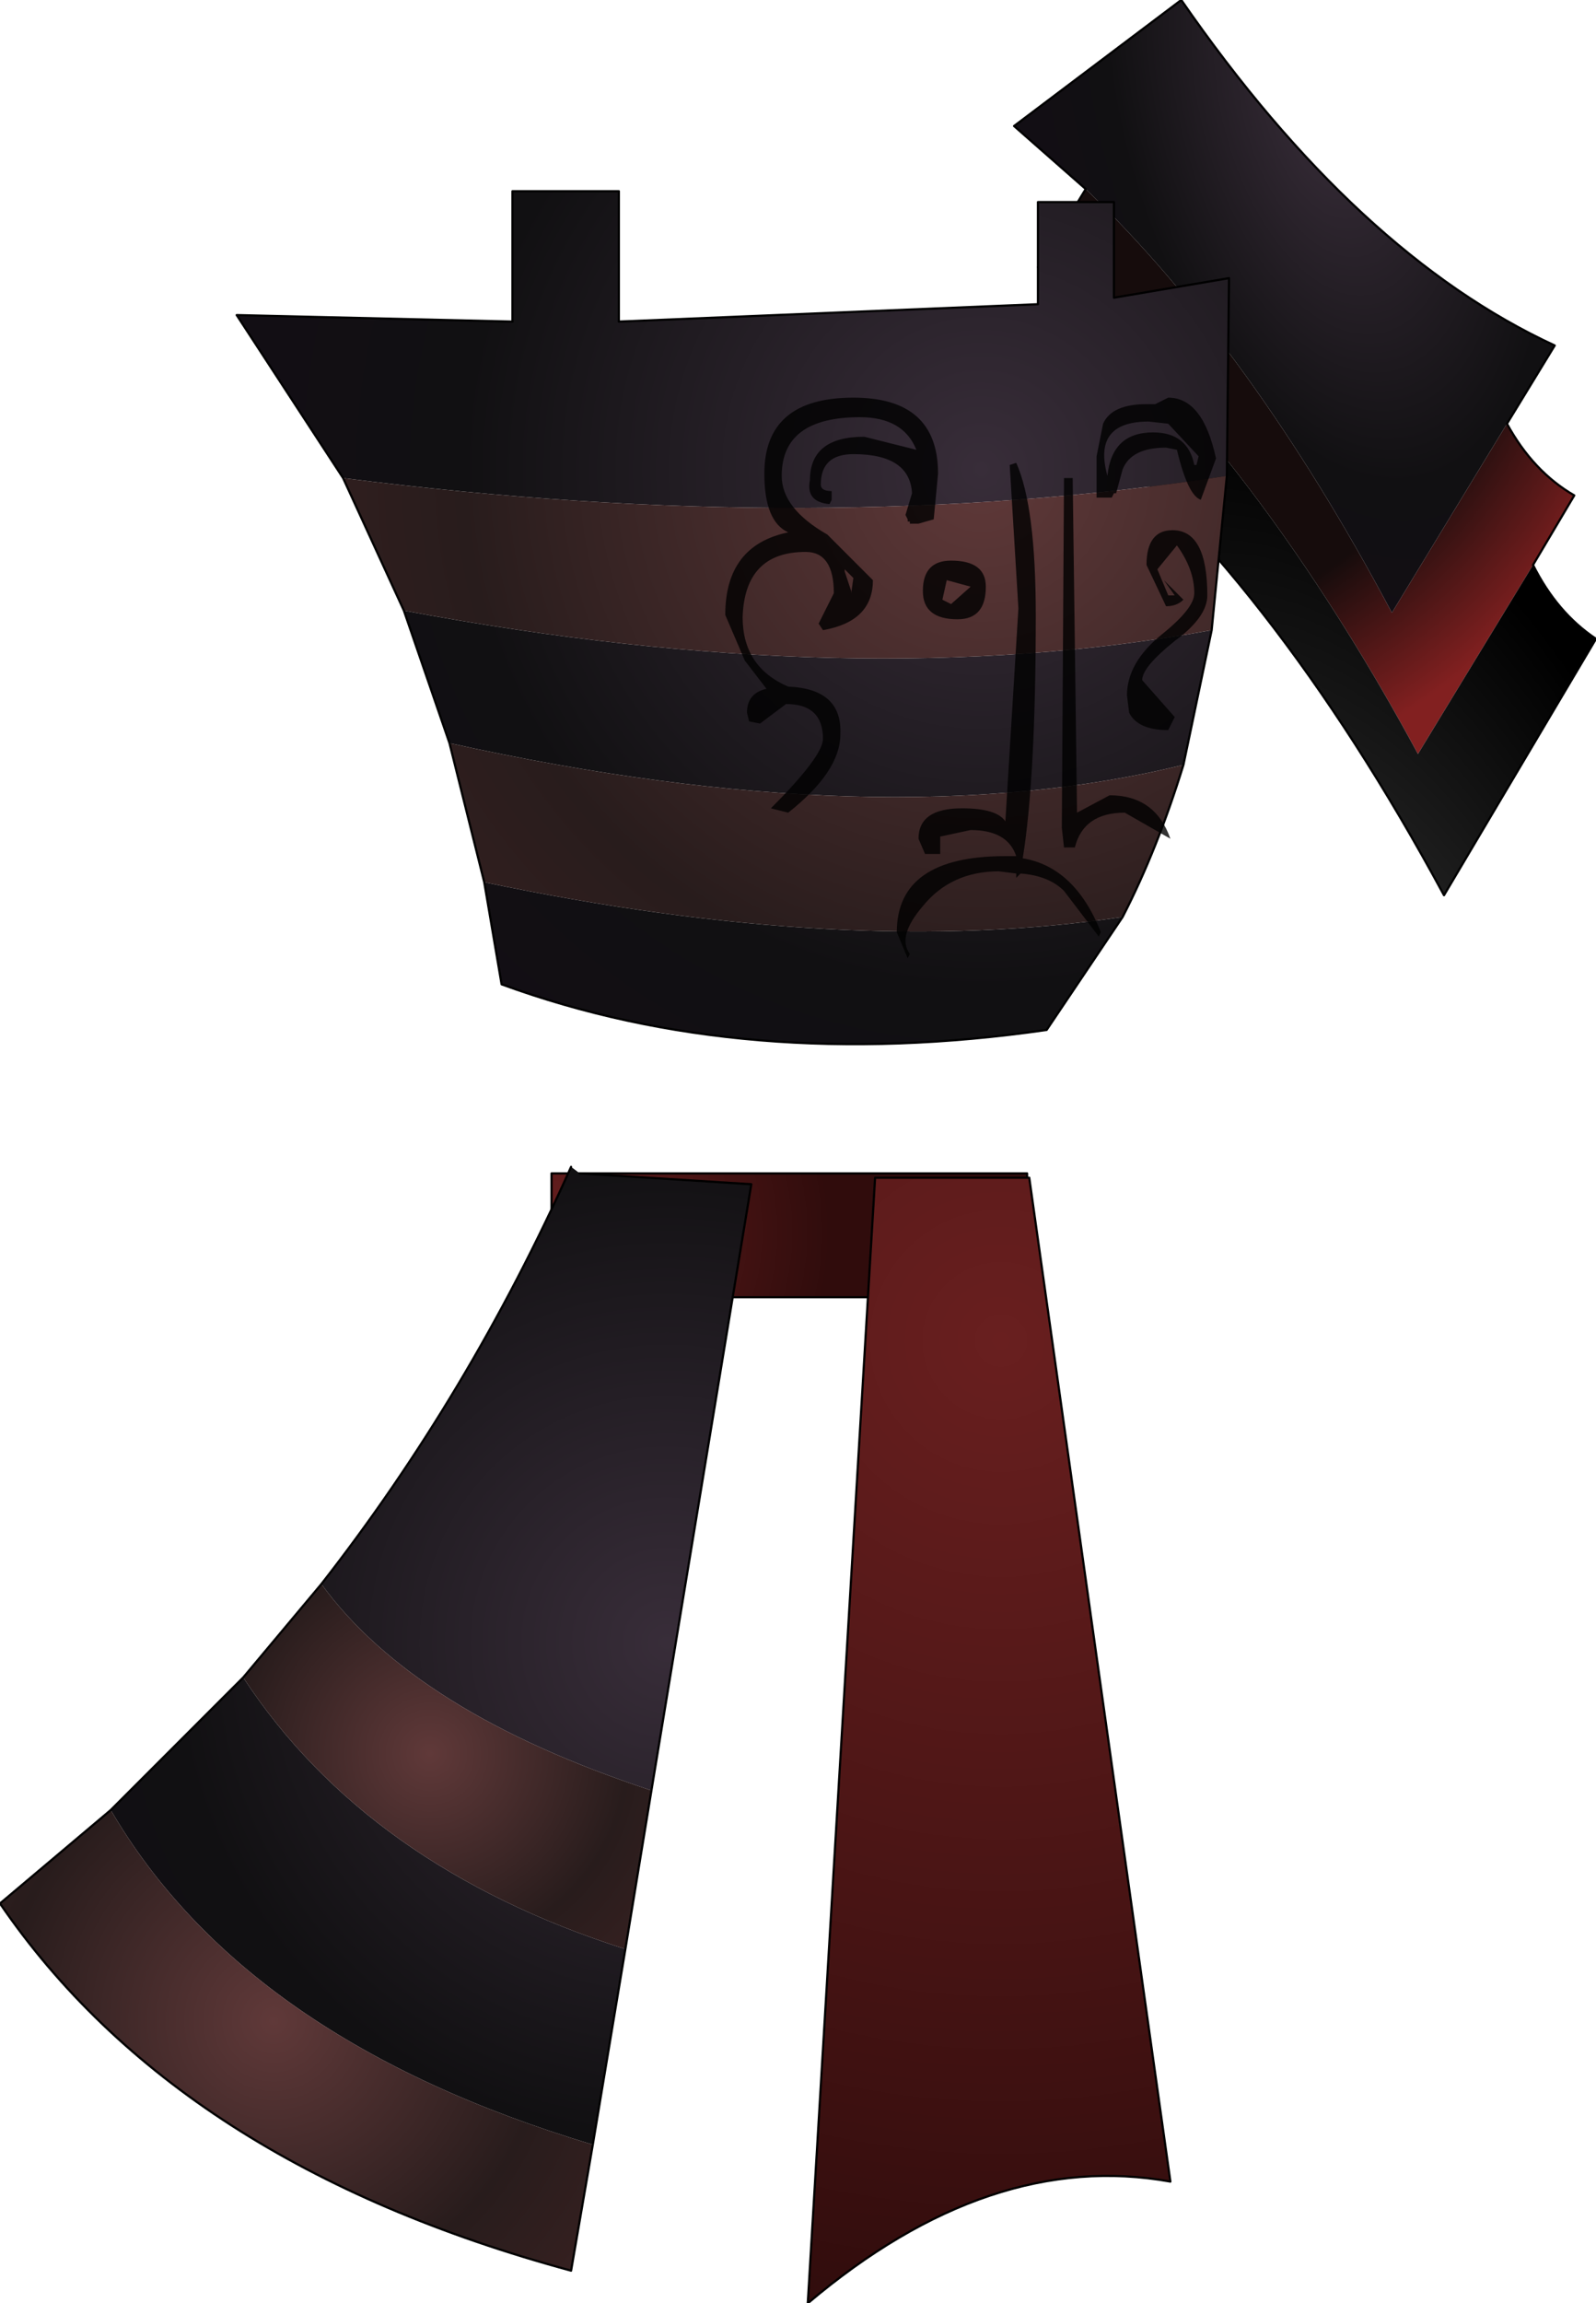 <?xml version="1.0" encoding="UTF-8" standalone="no"?>
<svg xmlns:ffdec="https://www.free-decompiler.com/flash" xmlns:xlink="http://www.w3.org/1999/xlink" ffdec:objectType="shape" height="53.0px" width="36.75px" xmlns="http://www.w3.org/2000/svg">
  <g transform="matrix(1.0, 0.0, 0.0, 1.0, 17.8, 17.85)">
    <path d="M7.2 -13.5 Q11.0 -9.85 14.25 -3.75 L16.9 -8.1 Q17.5 -7.0 18.45 -6.45 L17.5 -4.85 14.85 -0.5 Q11.55 -6.6 7.75 -10.25 L6.1 -11.7 7.2 -13.5" fill="url(#gradient0)" fill-rule="evenodd" stroke="none"/>
    <path d="M17.5 -4.85 Q18.05 -3.75 18.95 -3.15 L15.45 2.75 Q11.45 -4.65 6.7 -8.45 L7.75 -10.25 Q11.55 -6.6 14.85 -0.5 L17.5 -4.85" fill="url(#gradient1)" fill-rule="evenodd" stroke="none"/>
    <path d="M7.2 -13.5 L5.55 -14.95 9.4 -17.85 Q13.45 -12.0 18.0 -9.9 L16.9 -8.1 14.25 -3.75 Q11.0 -9.85 7.2 -13.5" fill="url(#gradient2)" fill-rule="evenodd" stroke="none"/>
    <path d="M16.9 -8.1 L18.0 -9.9 Q13.45 -12.0 9.4 -17.85 L5.55 -14.95 7.2 -13.5 6.1 -11.7 7.75 -10.25 6.7 -8.45 Q11.45 -4.65 15.45 2.75 L18.95 -3.15 Q18.05 -3.75 17.5 -4.85 L18.45 -6.45 Q17.5 -7.0 16.9 -8.1 Z" fill="none" stroke="#000000" stroke-linecap="round" stroke-linejoin="round" stroke-width="0.05"/>
    <path d="M5.85 12.0 L-5.1 12.0 -5.1 9.15 5.85 9.15 5.85 12.0" fill="url(#gradient3)" fill-rule="evenodd" stroke="none"/>
    <path d="M5.85 12.0 L-5.1 12.0 -5.1 9.15 5.85 9.15 5.85 12.0 Z" fill="none" stroke="#000000" stroke-linecap="round" stroke-linejoin="round" stroke-width="0.05"/>
    <path d="M10.1 -3.35 L9.45 -0.25 Q2.5 1.45 -7.45 -0.75 L-8.5 -3.8 Q1.9 -1.85 10.1 -3.35 M8.05 3.25 L6.3 5.85 Q-0.65 6.85 -6.25 4.8 L-6.65 2.45 Q1.7 4.2 8.05 3.25 M-9.9 -6.85 L-12.35 -10.6 -6.0 -10.45 -6.0 -13.45 -3.55 -13.45 -3.55 -10.45 6.1 -10.85 6.1 -13.2 7.85 -13.2 7.85 -11.0 10.5 -11.45 10.45 -6.9 Q1.05 -5.45 -9.9 -6.85" fill="url(#gradient4)" fill-rule="evenodd" stroke="none"/>
    <path d="M10.45 -6.9 L10.1 -3.35 Q1.9 -1.85 -8.5 -3.8 L-9.9 -6.85 Q1.05 -5.45 10.45 -6.9 M9.45 -0.25 Q8.85 1.7 8.05 3.25 1.7 4.2 -6.65 2.45 L-7.45 -0.75 Q2.5 1.45 9.45 -0.25" fill="url(#gradient5)" fill-rule="evenodd" stroke="none"/>
    <path d="M-6.0 -10.45 L-6.0 -13.45 -3.55 -13.45 -3.55 -10.45" fill="none" stroke="#000000" stroke-linecap="round" stroke-linejoin="round" stroke-width="0.05"/>
    <path d="M10.45 -6.9 L10.1 -3.35 9.45 -0.25 Q8.85 1.7 8.05 3.25 L6.3 5.85 Q-0.65 6.85 -6.25 4.8 L-6.65 2.45 -7.45 -0.75 -8.5 -3.8 -9.9 -6.85 -12.35 -10.6 -6.0 -10.45 M-3.55 -10.45 L6.1 -10.85 6.1 -13.2 7.85 -13.2 7.85 -11.0 10.5 -11.45 10.45 -6.9" fill="none" stroke="#000000" stroke-linecap="round" stroke-linejoin="round" stroke-width="0.05"/>
    <path d="M0.8 35.15 L2.35 9.25 5.9 9.25 9.15 32.35 Q5.0 31.6 0.8 35.15" fill="url(#gradient6)" fill-rule="evenodd" stroke="none"/>
    <path d="M-2.8 23.35 Q-8.25 21.55 -10.4 18.6 -7.0 14.25 -4.65 9.0 L-4.45 9.15 -0.5 9.4 -2.8 23.35 M-12.2 20.75 Q-9.35 25.1 -3.4 27.0 L-4.15 31.5 Q-12.15 29.1 -15.25 23.8 L-12.2 20.75" fill="url(#gradient7)" fill-rule="evenodd" stroke="none"/>
    <path d="M-10.4 18.6 Q-8.25 21.55 -2.8 23.35 L-3.4 27.0 Q-9.35 25.1 -12.2 20.75 L-10.4 18.6" fill="url(#gradient8)" fill-rule="evenodd" stroke="none"/>
    <path d="M-15.25 23.8 Q-12.15 29.1 -4.15 31.5 L-4.65 34.4 Q-13.7 31.95 -17.8 25.95 L-15.25 23.8" fill="url(#gradient9)" fill-rule="evenodd" stroke="none"/>
    <path d="M0.8 35.15 L2.35 9.25 5.9 9.25 9.15 32.35 Q5.0 31.6 0.8 35.15" fill="none" stroke="#000000" stroke-linecap="round" stroke-linejoin="round" stroke-width="0.05"/>
    <path d="M-2.8 23.35 L-0.5 9.4 -4.45 9.15 M-4.65 9.0 Q-7.0 14.25 -10.4 18.6 L-12.2 20.75 -15.25 23.8 -17.8 25.95 Q-13.7 31.95 -4.65 34.4 L-4.15 31.5 -3.4 27.0 -2.8 23.35" fill="none" stroke="#000000" stroke-linecap="round" stroke-linejoin="round" stroke-width="0.05"/>
    <path d="M7.45 -7.35 L7.6 -8.1 Q7.8 -8.55 8.6 -8.55 L8.8 -8.55 9.1 -8.7 Q9.9 -8.7 10.2 -7.3 L9.85 -6.35 Q9.55 -6.45 9.3 -7.5 L9.05 -7.55 Q8.25 -7.55 8.05 -7.05 L7.9 -6.5 7.85 -6.5 7.8 -6.4 7.45 -6.4 7.45 -7.35 M5.6 -7.2 Q6.05 -6.2 6.05 -3.7 6.05 0.05 5.75 1.9 6.95 2.1 7.55 3.6 L7.5 3.7 6.7 2.65 Q6.35 2.3 5.7 2.25 L5.6 2.35 5.6 2.25 5.2 2.2 Q4.1 2.2 3.45 3.0 2.85 3.7 3.15 4.1 L3.1 4.2 2.85 3.6 Q2.85 1.85 5.35 1.85 L5.6 1.85 Q5.4 1.25 4.55 1.25 L3.85 1.4 3.85 1.8 3.5 1.8 3.35 1.45 Q3.35 0.75 4.35 0.75 5.15 0.75 5.35 1.05 L5.65 -3.85 5.45 -7.15 5.6 -7.2 M6.9 -6.85 L7.0 0.85 7.75 0.45 Q8.8 0.45 9.15 1.45 L8.1 0.85 Q7.15 0.85 6.95 1.65 L6.7 1.65 6.65 1.2 6.7 -6.85 6.9 -6.85 M9.75 -7.15 L9.8 -7.35 9.1 -8.1 8.65 -8.15 Q7.35 -8.15 7.7 -6.9 7.8 -7.9 8.75 -7.9 9.55 -7.9 9.7 -7.15 L9.75 -7.15 M1.3 -6.25 Q0.75 -6.3 0.85 -6.8 0.85 -7.8 2.1 -7.8 L3.3 -7.5 Q3.0 -8.25 2.0 -8.25 0.2 -8.25 0.2 -6.9 0.2 -6.15 1.25 -5.55 L2.3 -4.5 Q2.3 -3.55 1.15 -3.35 L1.05 -3.5 1.4 -4.2 Q1.4 -5.15 0.75 -5.15 -0.65 -5.15 -0.7 -3.65 -0.7 -2.5 0.35 -2.05 1.6 -2.0 1.55 -0.95 1.55 -0.1 0.35 0.85 L-0.05 0.75 Q1.15 -0.45 1.15 -0.85 1.15 -1.65 0.3 -1.65 L-0.3 -1.2 -0.55 -1.25 -0.6 -1.45 Q-0.6 -1.9 -0.15 -2.0 L-0.65 -2.65 -1.1 -3.7 Q-1.1 -5.3 0.35 -5.6 -0.2 -5.85 -0.2 -6.95 -0.2 -8.7 1.85 -8.7 3.8 -8.7 3.8 -6.95 L3.7 -5.9 3.35 -5.8 3.3 -5.8 3.15 -5.8 3.15 -5.85 3.1 -5.85 3.1 -5.9 3.05 -6.0 3.2 -6.5 Q3.15 -7.4 1.85 -7.4 1.1 -7.4 1.1 -6.7 1.1 -6.55 1.35 -6.55 L1.35 -6.35 1.3 -6.25 M3.9 -4.05 L4.1 -3.95 4.55 -4.35 4.0 -4.5 3.9 -4.05 M4.25 -3.6 Q3.45 -3.6 3.45 -4.25 3.45 -4.95 4.1 -4.95 4.9 -4.95 4.9 -4.35 4.9 -3.6 4.25 -3.6 M1.65 -4.7 L1.8 -4.25 1.8 -4.2 1.85 -4.55 1.65 -4.75 1.65 -4.7 M9.25 -4.15 L9.0 -4.5 9.45 -4.05 Q9.3 -3.9 9.05 -3.9 L8.6 -4.85 Q8.6 -5.65 9.2 -5.65 10.0 -5.65 10.0 -4.15 10.0 -3.65 9.25 -3.1 8.5 -2.5 8.5 -2.2 L9.25 -1.35 9.1 -1.05 Q8.4 -1.05 8.2 -1.45 L8.15 -1.85 Q8.15 -2.6 8.95 -3.25 9.7 -3.85 9.7 -4.2 9.7 -4.75 9.3 -5.3 L8.85 -4.75 9.1 -4.15 9.25 -4.15" fill="#000000" fill-opacity="0.8" fill-rule="evenodd" stroke="none"/>
  </g>
  <defs>
    <radialGradient cx="0" cy="0" gradientTransform="matrix(0.017, -0.004, 0.004, 0.017, 7.2, -13.05)" gradientUnits="userSpaceOnUse" id="gradient0" r="819.2" spreadMethod="pad">
      <stop offset="0.698" stop-color="#160c0c"/>
      <stop offset="0.961" stop-color="#822020"/>
    </radialGradient>
    <radialGradient cx="0" cy="0" gradientTransform="matrix(-0.012, 0.003, 0.006, 0.023, 13.2, 10.45)" gradientUnits="userSpaceOnUse" id="gradient1" r="819.2" spreadMethod="pad">
      <stop offset="0.0" stop-color="#404040"/>
      <stop offset="1.0" stop-color="#000000"/>
    </radialGradient>
    <radialGradient cx="0" cy="0" gradientTransform="matrix(-0.008, 0.002, 0.004, 0.015, 12.7, -15.35)" gradientUnits="userSpaceOnUse" id="gradient2" r="819.2" spreadMethod="pad">
      <stop offset="0.0" stop-color="#382d39"/>
      <stop offset="0.694" stop-color="#111012"/>
      <stop offset="0.98" stop-color="#120e14"/>
    </radialGradient>
    <radialGradient cx="0" cy="0" gradientTransform="matrix(0.008, 0.0, 0.0, 0.008, -5.25, 10.5)" gradientUnits="userSpaceOnUse" id="gradient3" r="819.2" spreadMethod="pad">
      <stop offset="0.0" stop-color="#691f1f"/>
      <stop offset="1.0" stop-color="#300c0c"/>
    </radialGradient>
    <radialGradient cx="0" cy="0" gradientTransform="matrix(0.021, 0.0, 0.0, 0.021, 4.8, -7.05)" gradientUnits="userSpaceOnUse" id="gradient4" r="819.2" spreadMethod="pad">
      <stop offset="0.0" stop-color="#382d39"/>
      <stop offset="0.694" stop-color="#111012"/>
      <stop offset="0.98" stop-color="#120e14"/>
    </radialGradient>
    <radialGradient cx="0" cy="0" gradientTransform="matrix(0.021, 0.0, 0.0, 0.021, 4.8, -7.05)" gradientUnits="userSpaceOnUse" id="gradient5" r="819.2" spreadMethod="pad">
      <stop offset="0.0" stop-color="#603939"/>
      <stop offset="0.694" stop-color="#281c1c"/>
      <stop offset="1.0" stop-color="#352020"/>
    </radialGradient>
    <radialGradient cx="0" cy="0" gradientTransform="matrix(0.028, 0.0, 0.0, 0.028, 5.25, 13.0)" gradientUnits="userSpaceOnUse" id="gradient6" r="819.2" spreadMethod="pad">
      <stop offset="0.0" stop-color="#691f1f"/>
      <stop offset="1.0" stop-color="#300c0c"/>
    </radialGradient>
    <radialGradient cx="0" cy="0" gradientTransform="matrix(0.02, 0.0, 0.0, 0.02, -2.45, 19.95)" gradientUnits="userSpaceOnUse" id="gradient7" r="819.2" spreadMethod="pad">
      <stop offset="0.0" stop-color="#382d39"/>
      <stop offset="0.694" stop-color="#111012"/>
      <stop offset="0.98" stop-color="#120e14"/>
    </radialGradient>
    <radialGradient cx="0" cy="0" gradientTransform="matrix(0.008, 0.0, 0.0, 0.008, -7.9, 22.5)" gradientUnits="userSpaceOnUse" id="gradient8" r="819.2" spreadMethod="pad">
      <stop offset="0.0" stop-color="#603939"/>
      <stop offset="0.694" stop-color="#281c1c"/>
      <stop offset="1.0" stop-color="#352020"/>
    </radialGradient>
    <radialGradient cx="0" cy="0" gradientTransform="matrix(0.011, 0.0, 0.0, 0.011, -11.5, 28.65)" gradientUnits="userSpaceOnUse" id="gradient9" r="819.2" spreadMethod="pad">
      <stop offset="0.0" stop-color="#603939"/>
      <stop offset="0.694" stop-color="#281c1c"/>
      <stop offset="1.0" stop-color="#352020"/>
    </radialGradient>
  </defs>
</svg>
